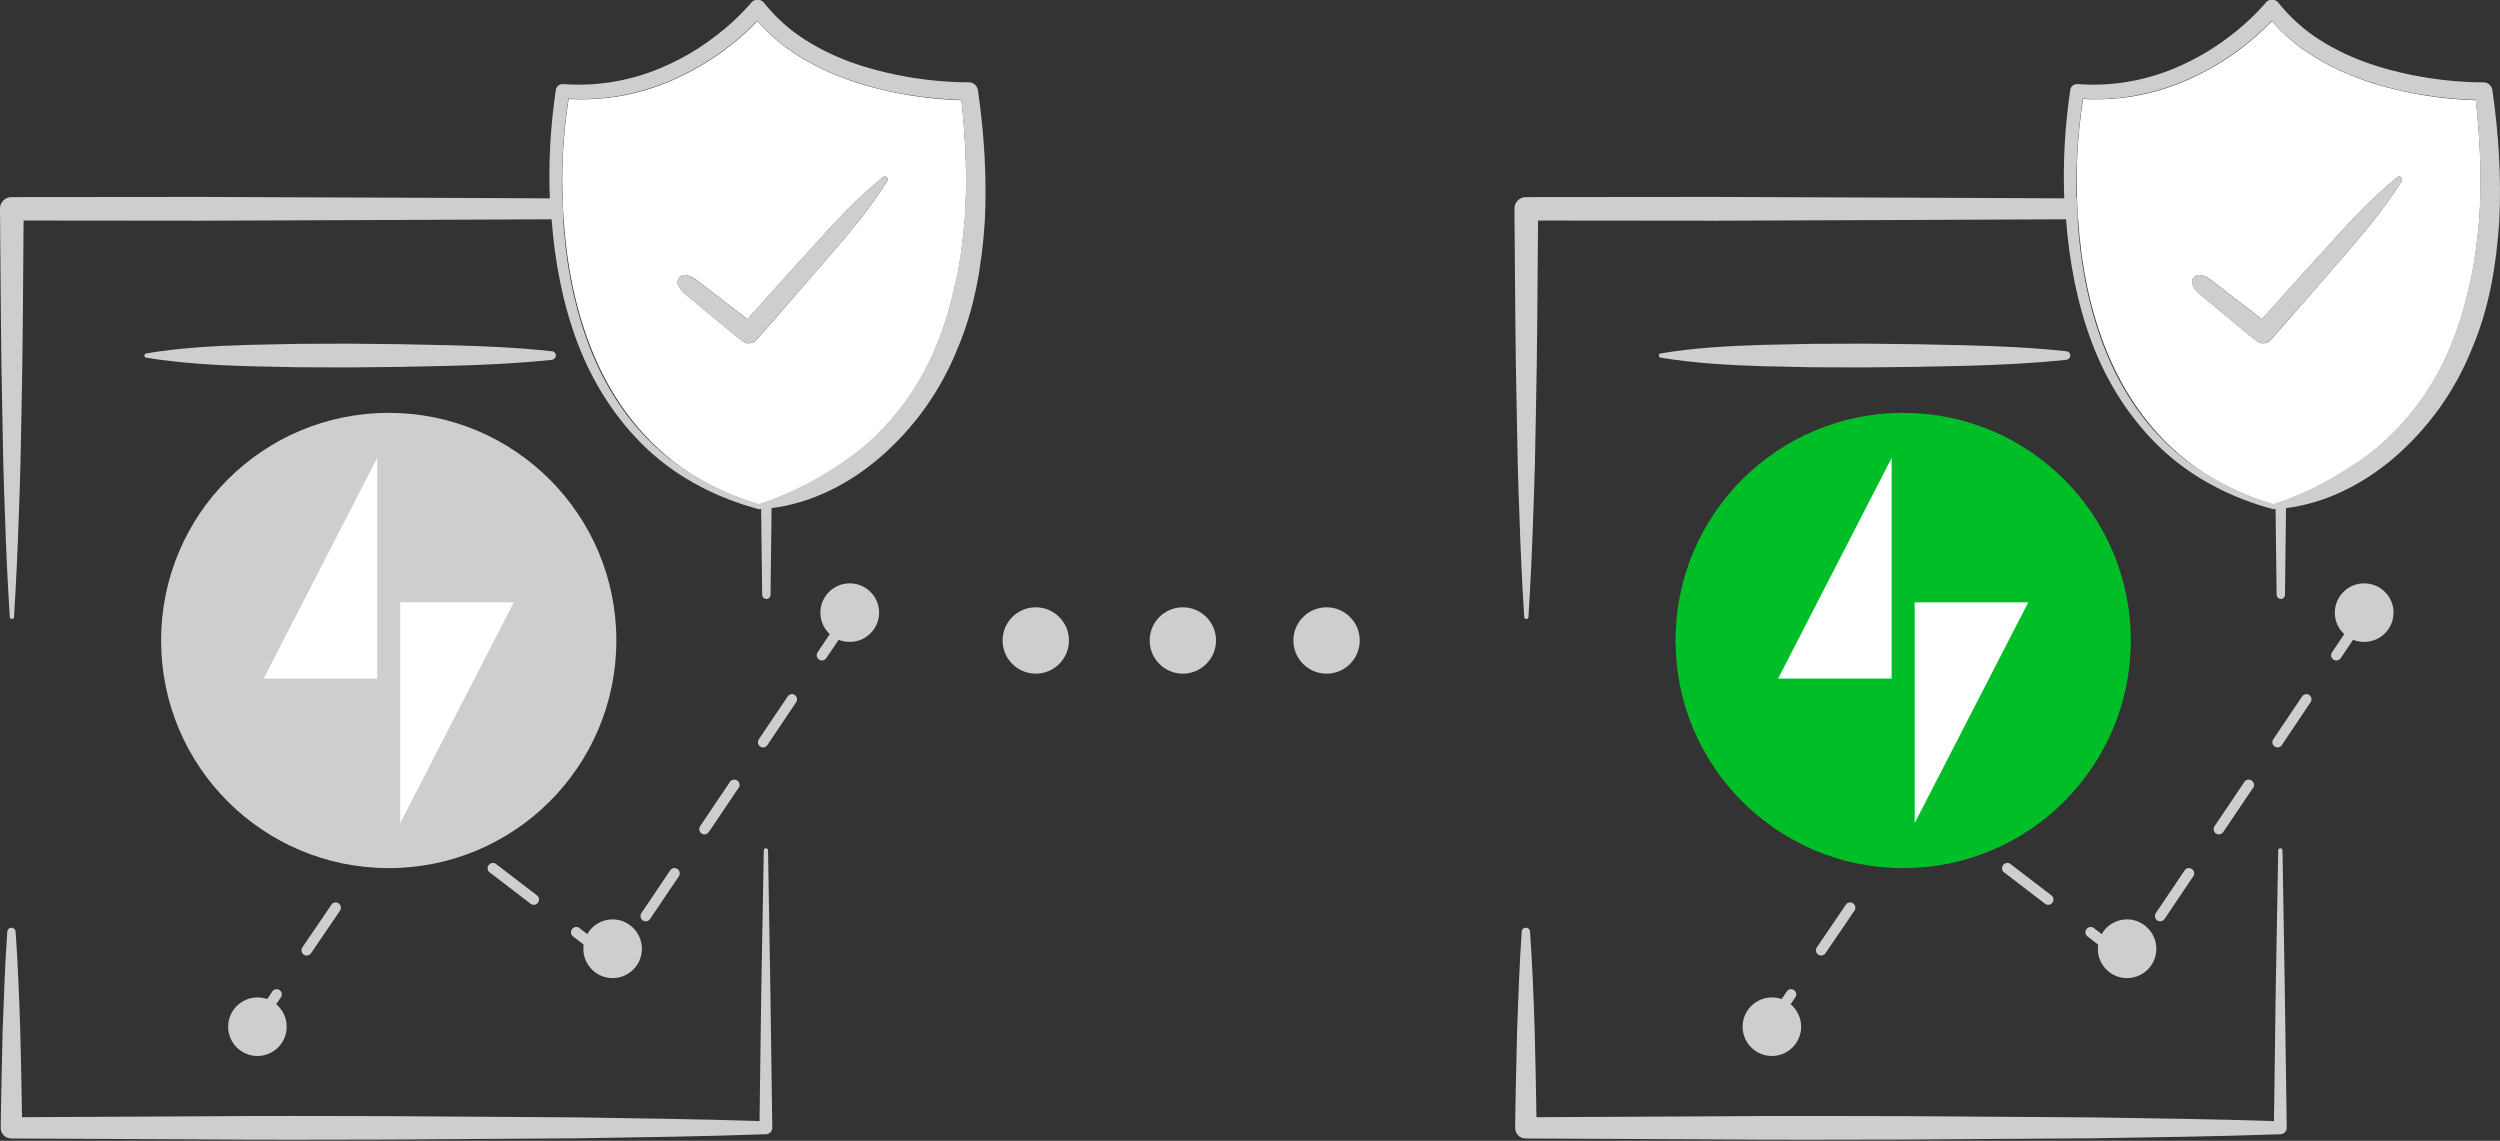 <svg class="jetpack-connection-migration" xmlns="http://www.w3.org/2000/svg" viewBox="0 0 1409.1 643">
<rect x="0" y="0" width="1409.1" height="643" fill="#333333" stroke="none"/>
<g class="jetpack-connection-migration__destination">
	<path fill="#FFFFFF" d="M1395.5,56.5c-9.8-0.3-19.6-1.2-29.2-2.8c-11.2-1.8-22.2-4.5-32.9-8.1c-10.8-3.7-21.2-8.6-30.8-14.7 c-8.2-5.2-15.6-11.6-22.1-19c-6.1,6.4-12.8,12.2-20,17.4c-8.6,6.2-17.9,11.5-27.6,15.8c-9.8,4.3-20,7.4-30.6,9.2 c-9.3,1.5-18.8,2-28.2,1.5c-1.7,10.9-2.8,21.9-3.3,32.9c-0.3,7.1-0.4,14.9-0.1,23.2c0.1,3.8,0.3,7.6,0.6,11.6 c3.2,48.2,18.7,108.9,71.1,143.2c12,7.7,25.3,13.6,39,17.7c0.3-0.1,0.6-0.2,0.9-0.3c2-0.7,4-1.4,6-2.1c8.8-3.3,17.3-7.3,25.5-11.9 c10.2-5.9,20.1-12.3,28.8-20c17.6-15.6,31.2-35.2,39.6-57.2c2.4-5.4,4-11.1,5.8-16.6c1.4-5.7,3.2-11.4,4.3-17.2 c2.7-11.5,4-23.4,5.1-35.2C1399,101.5,1397.9,79,1395.5,56.5z M1353.6,102.2c-10.4,16.6-23,31.2-35.7,45.8c-9.6,11-19,22-28.6,32.9 c-2.7,3-5.3,6.1-8,9.1c-0.5,0.5-1,1.1-1.4,1.6c-2,2.2-5.4,2.6-7.8,0.7c-6.3-4.9-12.4-10.2-18.7-15.3l-9.3-7.7 c-3-2.7-6.6-4.6-8.3-8.9c-0.8-2,0.2-4.3,2.3-5.1c0.6-0.2,1.3-0.3,1.9-0.3c4.6,0.7,7.2,3.8,10.5,6.1l9.6,7.4 c4.9,3.8,9.9,7.6,14.8,11.4c2.1-2.3,4.2-4.7,6.3-7c2.8-3.1,5.5-6.2,8.3-9.3c6.8-7.6,13.7-15.2,20.6-22.7 c12.9-14.4,25.9-28.6,41.1-41c0.7-0.6,1.8-0.5,2.4,0.3C1353.9,100.8,1354,101.6,1353.6,102.2z"/>
	<path fill="#CCCED0" d="M1286.5,479.3L1286.5,479.3c0-0.6-0.5-1.2-1.2-1.2s-1.2,0.5-1.2,1.2l-1.4,78.2l-1,74.4 c-34.2-1.2-68.5-1.5-102.7-2.1l-106.3-0.7c-35.4-0.1-70.9-0.2-106.3,0.1L866,629.7c-0.2-16.4-0.6-32.9-1-49.3 c-0.6-18.4-1.3-36.9-2.6-55.3c-0.1-1.2-1-2.1-2.2-2.2c-1.3-0.1-2.4,0.9-2.5,2.2c-1.3,18.4-1.9,36.9-2.6,55.3 c-0.4,18.4-0.9,36.9-1.1,55.3l0,0c0,3.3,2.6,6,5.9,6h0.1l106.3,0.5c35.4,0.3,70.9,0.2,106.3,0.1l106.3-0.7 c35.4-0.6,70.9-1,106.3-2.3h0.2c2-0.1,3.5-1.7,3.5-3.6l-1.1-78.2L1286.5,479.3z"/>
	<path fill="#CCCED0" d="M1297.8,392.2l-16.5,24.5l0,0c-0.9,1.4-0.5,3.2,0.8,4.1c0.5,0.3,1.1,0.5,1.6,0.5l0,0c1,0,1.9-0.5,2.4-1.3 l16.5-24.6c0.5-1.2,0.3-2.5-0.7-3.4C1300.9,390.9,1299,391,1297.8,392.2z"/>
	<path fill="#CCCED0" d="M1220,518l16.5-24.5c0.5-1.2,0.3-2.5-0.7-3.4c-1.2-1.1-3.1-1.1-4.2,0.1l-16.5,24.5l0,0 c-0.9,1.4-0.5,3.2,0.8,4.1c0.5,0.3,1.1,0.5,1.6,0.5l0,0C1218.6,519.3,1219.5,518.8,1220,518z"/>
	<path fill="#CCCED0" d="M1253.1,469l16.5-24.5c0.2-0.2,0.4-0.5,0.6-0.8c0.7-1.5,0-3.3-1.5-4s-3.3,0-4,1.5l-16.5,24.5l0,0 c-0.9,1.4-0.5,3.2,0.8,4.1c0.5,0.3,1.1,0.5,1.6,0.5l0,0C1251.6,470.3,1252.5,469.8,1253.1,469z"/>
	<path fill="#CCCED0" d="M1129.4,487.2c-1.2,1.1-1.3,3-0.2,4.2l23.5,18c0.5,0.4,1.1,0.6,1.8,0.6l0,0c0.8,0,1.6-0.4,2.2-1.1 c1.1-1.3,0.9-3.2-0.4-4.2l-23.5-18C1131.7,486.1,1130.3,486.3,1129.4,487.2z"/>
	<path fill="#CCCED0" d="M1011.6,558.4c-1.2-1.2-3.1-1.1-4.2,0l-3.2,4.7c-1.7-0.6-3.5-0.9-5.5-0.9c-9.1,0-16.5,7.4-16.5,16.5 s7.4,16.5,16.5,16.5s16.5-7.4,16.5-16.5c0-5.1-2.3-9.6-5.9-12.7l2.9-4.3C1012.7,560.6,1012.5,559.2,1011.6,558.4z"/>
	<path fill="#CCCED0" d="M1028.9,537.3l16.6-24.4c0.5-1.1,0.3-2.5-0.6-3.4c-1.2-1.2-3.1-1.1-4.2,0L1024,534c-0.3,0.5-0.5,1-0.5,1.5 c0,1.7,1.3,3,2.9,3.1l0,0C1027.4,538.6,1028.3,538.1,1028.9,537.3z"/>
	<path fill="#CCCED0" d="M1166.9,200.6c0.1-1.3-0.8-2.5-2.1-2.6c-19.1-2.1-38.1-2.9-57.2-3.4s-38.1-0.8-57.2-0.9l-28.6,0.1l-28.6,0.6 c-19.1,0.6-38.1,1.6-57.2,4.8l0,0c-0.5,0.1-0.9,0.5-1,1c-0.1,0.7,0.3,1.3,1,1.4c19.1,3.1,38.1,4.2,57.2,4.8l28.6,0.6l28.6,0.1 c19.1-0.1,38.1-0.4,57.2-0.9s38.1-1.4,57.2-3.4C1165.9,202.6,1166.8,201.7,1166.9,200.6z"/>
	<path fill="#CCCED0" d="M1332.5,328.8c-9.1,0-16.5,7.4-16.5,16.5c0,4.8,2,9.1,5.3,12.1l-6.9,10.3c-0.3,0.5-0.5,1-0.5,1.5 c0,1.7,1.3,3,2.9,3.1l0,0c1,0,1.9-0.5,2.5-1.3l7-10.4c1.9,0.8,4,1.2,6.3,1.2c9.1,0,16.5-7.4,16.5-16.5 C1349.1,336.2,1341.7,328.8,1332.5,328.8z"/>
	<path fill="#CCCED0" d="M1198.9,518.2c-6.1,0-11.5,3.3-14.3,8.3l-4.8-3.7c-1.1-0.6-2.5-0.4-3.4,0.5c-1.2,1.1-1.3,3-0.2,4.2l6.4,4.9 c-0.1,0.8-0.2,1.6-0.2,2.4c0,9.1,7.4,16.5,16.5,16.5s16.5-7.4,16.5-16.5S1208,518.2,1198.9,518.2z"/>
	<path fill="#CCCED0" d="M1404.8,50.8c-0.4-2.5-2.5-4.4-5-4.4l0,0c-10.7,0-21.4-0.9-32-2.6c-10.6-1.7-21.1-4.2-31.3-7.6 c-10.1-3.4-19.8-7.9-28.8-13.6c-8.9-5.6-16.8-12.7-23.4-20.9c-0.2-0.2-0.4-0.5-0.6-0.7c-2-1.7-5-1.5-6.7,0.5v0.1 c-6.5,7.5-13.9,14.2-21.9,20.1c-8,6-16.7,11.1-25.8,15.2c-18.2,8.3-38.2,12-58.2,10.5h-0.2c-2-0.1-3.7,1.3-4,3.2 c-3,20.2-4.2,40.7-3.4,61.2l-90.8-0.4L966.4,111l-106.3,0.1H860l0,0c-3.6,0-6.5,3-6.4,6.6c0.4,38.3,0.4,76.6,1.3,115 c0.3,19.2,0.7,38.3,1.5,57.5c0.6,19.2,1.5,38.3,2.7,57.5l0,0c0,0.6,0.5,1.2,1.2,1.2s1.2-0.5,1.2-1.2c1.2-19.2,2.1-38.3,2.7-57.5 c0.8-19.2,1.2-38.3,1.5-57.5c0.8-36.1,0.9-72.3,1.2-108.4l99.8,0.1L1073,124l91.5-0.4c1.8,23.7,6.2,47.3,14.6,69.6 c8.5,22.5,21.8,43.5,39.4,60s39.8,27.7,62.8,33.8c0.3,0.1,0.6,0,0.8-0.1c0.2,0,0.3,0,0.5,0l0.6,48.5c0.1,1.2,1,2.1,2.2,2.2 c1.3,0.1,2.4-0.9,2.5-2.2l0.6-49c22.5-2.8,43.8-13.7,61-28.5c19.1-16.5,34.1-37.3,43.5-60.7c10-23.1,14.1-48,15.7-72.7 C1409.9,99.8,1408.3,75,1404.8,50.8z M1221.1,249.9c-16.9-16.2-29-36.8-36.9-58.9c-7.8-21.7-11.8-44.6-13.2-67.7h0.2 c-0.3-3.9-0.4-7.8-0.6-11.6h-0.2c-0.2-7.7-0.1-15.5,0.3-23.2c0.5-11,1.6-22,3.3-32.9c9.4,0.6,18.9,0.1,28.2-1.5 c10.5-1.8,20.8-4.9,30.6-9.2c9.7-4.3,19-9.6,27.6-15.8c7.2-5.2,13.9-11,20-17.4c6.4,7.3,13.8,13.7,22.1,19 c9.7,6.1,20,11.1,30.8,14.7c10.7,3.6,21.7,6.4,32.9,8.1c9.7,1.6,19.4,2.5,29.2,2.8c2.5,22.4,3.5,45,1.9,67.3 c-1.1,11.8-2.4,23.7-5.1,35.2c-1.1,5.8-2.9,11.4-4.3,17.2c-1.8,5.6-3.5,11.3-5.8,16.6c-8.5,21.9-22.1,41.5-39.6,57.2 c-8.8,7.7-18.6,14.1-28.8,20c-8.2,4.6-16.7,8.6-25.5,11.9c-2,0.7-4,1.5-6,2.1c-0.3,0.1-0.6,0.2-0.9,0.3c-13.8-4.1-27-10.1-39-17.7 C1234.8,261.8,1227.6,256.2,1221.1,249.9z"/>
	<path fill="#CCCED0" d="M1317.9,148c12.7-14.6,25.3-29.2,35.7-45.8c0.4-0.6,0.3-1.4-0.1-2c-0.6-0.7-1.7-0.9-2.4-0.3 c-15.2,12.4-28.1,26.6-41.1,41c-6.9,7.5-13.7,15.1-20.6,22.7c-2.8,3.1-5.5,6.2-8.3,9.3c-2.1,2.3-4.2,4.7-6.3,7 c-4.9-3.8-9.9-7.6-14.8-11.4l-9.6-7.4c-3.3-2.3-5.9-5.4-10.5-6.1c-0.6-0.1-1.3,0-1.9,0.3c-2,0.8-3,3.1-2.3,5.1 c1.7,4.3,5.3,6.2,8.3,8.9l9.3,7.7c6.2,5.1,12.3,10.3,18.7,15.3c2.4,1.8,5.8,1.5,7.8-0.7c0.5-0.5,1-1.1,1.4-1.6c2.7-3,5.3-6.1,8-9.1 C1298.9,170,1308.3,159,1317.9,148z"/>
	<path fill="#00BE28" d="M1072.7,232.7c-70.9,0-128.3,57.4-128.3,128.3c0,70.9,57.4,128.3,128.3,128.3c70.9,0,128.3-57.4,128.3-128.3 C1201,290.1,1143.6,232.7,1072.7,232.7z"/>
	<polygon fill="#FFFFFF" points="1066.2,382.5 1002.2,382.5 1066.2,258.1 	"/>
	<polygon fill="#FFFFFF" points="1079.2,463.9 1079.2,339.5 1143.2,339.5 	"/>
</g>
<g class="jetpack-connection-migration__origin">
	<path fill="#FFFFFF" d="M541.9,56.5c-9.8-0.3-19.6-1.2-29.2-2.8c-11.2-1.8-22.2-4.5-32.9-8.1C469,41.9,458.6,37,449,30.9 c-8.2-5.2-15.6-11.6-22.1-19c-6.1,6.4-12.8,12.2-20,17.4c-8.6,6.2-17.9,11.5-27.6,15.8c-9.8,4.3-20,7.4-30.6,9.2 c-9.3,1.5-18.8,2-28.2,1.5c-1.7,10.9-2.8,21.9-3.3,32.9c-0.3,7.1-0.4,14.9-0.1,23.2c0.1,3.8,0.3,7.6,0.6,11.6 c3.2,48.2,18.7,108.9,71.1,143.2c12,7.7,25.3,13.6,39,17.7c0.3-0.1,0.6-0.2,0.9-0.3c2-0.7,4-1.4,6-2.1c8.8-3.3,17.3-7.3,25.5-11.9 c10.2-5.9,20.1-12.3,28.8-20c17.6-15.6,31.2-35.2,39.6-57.2c2.4-5.4,4-11.1,5.8-16.6c1.4-5.7,3.2-11.4,4.3-17.2 c2.7-11.5,4-23.4,5.1-35.2C545.4,101.5,544.3,79,541.9,56.5z M500,102.2c-10.4,16.6-23,31.2-35.7,45.8c-9.6,11-19,22-28.6,32.9 c-2.7,3-5.3,6.1-8,9.1c-0.5,0.5-1,1.1-1.4,1.6c-2,2.2-5.4,2.6-7.8,0.7c-6.3-4.9-12.4-10.2-18.7-15.3l-9.3-7.7 c-3-2.7-6.6-4.6-8.3-8.9c-0.8-2,0.2-4.3,2.3-5.1c0.6-0.2,1.3-0.3,1.9-0.3c4.6,0.7,7.2,3.8,10.5,6.1l9.6,7.4 c4.9,3.8,9.9,7.6,14.8,11.4c2.1-2.3,4.2-4.7,6.3-7c2.8-3.1,5.5-6.2,8.3-9.3c6.8-7.6,13.7-15.2,20.6-22.7 c12.9-14.4,25.9-28.6,41.1-41c0.7-0.6,1.8-0.5,2.4,0.3C500.3,100.8,500.4,101.6,500,102.2z"/>
	<path fill="#CCCED0" d="M432.9,479.3L432.9,479.3c0-0.6-0.5-1.2-1.2-1.2s-1.2,0.5-1.2,1.2l-1.4,78.2l-1,74.4 c-34.2-1.2-68.5-1.5-102.7-2.1l-106.3-0.7c-35.4-0.1-70.9-0.2-106.3,0.1l-100.4,0.5c-0.2-16.4-0.6-32.9-1-49.3 c-0.6-18.4-1.3-36.9-2.6-55.3c-0.1-1.2-1-2.1-2.2-2.2c-1.3-0.1-2.4,0.9-2.5,2.2c-1.3,18.4-1.9,36.9-2.6,55.3 c-0.4,18.4-0.9,36.9-1.1,55.3l0,0c0,3.3,2.6,6,5.9,6h0.1l106.3,0.5c35.4,0.3,70.9,0.2,106.3,0.1l106.3-0.7 c35.4-0.6,70.9-1,106.3-2.3h0.2c2-0.1,3.5-1.7,3.5-3.6l-1.1-78.2L432.9,479.3z"/>
	<path fill="#CCCED0" d="M444.2,392.2l-16.5,24.5l0,0c-0.9,1.4-0.5,3.2,0.8,4.1c0.5,0.3,1.1,0.5,1.6,0.5l0,0c1,0,1.9-0.5,2.4-1.3 l16.5-24.6c0.5-1.2,0.3-2.5-0.7-3.4C447.3,390.9,445.4,391,444.2,392.2z"/>
	<path fill="#CCCED0" d="M366.4,518l16.5-24.5c0.5-1.2,0.3-2.5-0.7-3.4c-1.2-1.1-3.1-1.1-4.2,0.1l-16.5,24.5l0,0 c-0.9,1.4-0.5,3.2,0.8,4.1c0.5,0.3,1.1,0.5,1.6,0.5l0,0C365,519.3,365.9,518.8,366.4,518z"/>
	<path fill="#CCCED0" d="M399.5,469l16.5-24.5c0.2-0.2,0.4-0.5,0.6-0.8c0.7-1.5,0-3.3-1.5-4s-3.3,0-4,1.5l-16.5,24.5l0,0 c-0.9,1.4-0.5,3.2,0.8,4.1c0.5,0.3,1.1,0.5,1.6,0.5l0,0C398,470.3,398.9,469.8,399.5,469z"/>
	<path fill="#CCCED0" d="M275.8,487.2c-1.2,1.1-1.3,3-0.2,4.2l23.5,18c0.5,0.4,1.1,0.6,1.8,0.6l0,0c0.8,0,1.6-0.4,2.2-1.1 c1.1-1.3,0.9-3.2-0.4-4.2l-23.5-18C278.1,486.1,276.7,486.3,275.8,487.2z"/>
	<path fill="#CCCED0" d="M158,558.4c-1.2-1.2-3.1-1.1-4.2,0l-3.2,4.7c-1.7-0.6-3.5-0.9-5.5-0.9c-9.1,0-16.5,7.4-16.5,16.5 s7.4,16.5,16.5,16.5s16.5-7.4,16.5-16.5c0-5.1-2.3-9.6-5.9-12.7l2.9-4.3C159.1,560.6,158.9,559.2,158,558.4z"/>
	<path fill="#CCCED0" d="M175.3,537.3l16.6-24.4c0.5-1.1,0.3-2.5-0.6-3.4c-1.2-1.2-3.1-1.1-4.2,0L170.4,534c-0.3,0.5-0.5,1-0.5,1.5 c0,1.7,1.3,3,2.9,3.1l0,0C173.8,538.6,174.7,538.1,175.3,537.3z"/>
	<path fill="#CCCED0" d="M313.3,200.6c0.1-1.3-0.8-2.5-2.1-2.6c-19.1-2.1-38.1-2.9-57.2-3.4s-38.1-0.8-57.2-0.9l-28.6,0.1l-28.6,0.6 c-19.1,0.6-38.1,1.6-57.2,4.8l0,0c-0.5,0.1-0.9,0.5-1,1c-0.1,0.7,0.3,1.3,1,1.4c19.1,3.1,38.1,4.2,57.2,4.8l28.6,0.6l28.6,0.1 c19.1-0.1,38.1-0.4,57.2-0.9s38.1-1.4,57.2-3.4C312.3,202.6,313.2,201.7,313.3,200.6z"/>
	<path fill="#CCCED0" d="M478.9,328.8c-9.1,0-16.5,7.4-16.5,16.5c0,4.8,2,9.1,5.3,12.1l-6.9,10.3c-0.3,0.5-0.5,1-0.5,1.5 c0,1.7,1.3,3,2.9,3.1l0,0c1,0,1.9-0.5,2.5-1.3l7-10.4c1.9,0.8,4,1.2,6.3,1.2c9.1,0,16.5-7.4,16.5-16.5 C495.5,336.2,488.1,328.8,478.9,328.8z"/>
	<path fill="#CCCED0" d="M345.3,518.2c-6.1,0-11.5,3.3-14.3,8.3l-4.8-3.7c-1.1-0.6-2.5-0.4-3.4,0.5c-1.2,1.1-1.3,3-0.2,4.2l6.4,4.9 c-0.1,0.8-0.2,1.6-0.2,2.4c0,9.1,7.4,16.5,16.5,16.5s16.5-7.4,16.5-16.5S354.4,518.2,345.3,518.2z"/>
	<path fill="#CCCED0" d="M551.2,50.8c-0.4-2.5-2.5-4.4-5-4.4l0,0c-10.7,0-21.4-0.9-32-2.6c-10.6-1.7-21.1-4.2-31.3-7.6 c-10.1-3.4-19.8-7.9-28.8-13.6c-8.9-5.6-16.8-12.7-23.4-20.9c-0.2-0.2-0.4-0.5-0.6-0.7c-2-1.7-5-1.5-6.7,0.5v0.1 c-6.5,7.5-13.9,14.2-21.9,20.1c-8,6-16.7,11.1-25.8,15.2c-18.2,8.3-38.2,12-58.2,10.5h-0.2c-2-0.1-3.7,1.3-4,3.2 c-3,20.2-4.2,40.7-3.4,61.2l-90.8-0.4L112.8,111L6.5,111.1H6.4l0,0c-3.6,0-6.5,3-6.4,6.6c0.4,38.3,0.4,76.6,1.3,115 C1.6,251.9,2,271,2.8,290.2c0.6,19.2,1.5,38.3,2.7,57.5l0,0c0,0.6,0.5,1.2,1.2,1.2s1.2-0.5,1.2-1.2c1.2-19.2,2.1-38.3,2.7-57.5 c0.8-19.2,1.2-38.3,1.5-57.5c0.8-36.1,0.9-72.3,1.2-108.4l99.8,0.1l106.3-0.4l91.5-0.4c1.8,23.7,6.2,47.3,14.6,69.6 c8.5,22.5,21.8,43.5,39.4,60s39.8,27.7,62.8,33.8c0.3,0.1,0.6,0,0.8-0.1c0.2,0,0.3,0,0.5,0l0.6,48.5c0.1,1.2,1,2.1,2.2,2.2 c1.3,0.1,2.4-0.9,2.5-2.2l0.6-49c22.5-2.8,43.8-13.7,61-28.5c19.1-16.5,34.1-37.3,43.5-60.7c10-23.1,14.1-48,15.7-72.7 C556.3,99.8,554.7,75,551.2,50.8z M367.5,249.9c-16.9-16.2-29-36.8-36.9-58.9c-7.8-21.7-11.8-44.6-13.2-67.7h0.2 c-0.3-3.9-0.4-7.8-0.6-11.6h-0.2c-0.2-7.7-0.1-15.5,0.3-23.2c0.5-11,1.6-22,3.3-32.9c9.4,0.6,18.9,0.1,28.2-1.5 c10.5-1.8,20.8-4.9,30.6-9.2c9.7-4.3,19-9.6,27.6-15.8c7.2-5.2,13.9-11,20-17.4c6.4,7.3,13.8,13.7,22.1,19 c9.7,6.1,20,11.1,30.8,14.7c10.7,3.6,21.7,6.4,32.9,8.1c9.7,1.6,19.4,2.5,29.2,2.8c2.5,22.4,3.5,45,1.9,67.3 c-1.1,11.8-2.4,23.7-5.1,35.2c-1.1,5.8-2.9,11.4-4.3,17.2c-1.8,5.6-3.5,11.3-5.8,16.6c-8.5,21.9-22.1,41.5-39.6,57.2 c-8.8,7.7-18.6,14.1-28.8,20c-8.2,4.6-16.7,8.6-25.5,11.9c-2,0.7-4,1.5-6,2.1c-0.3,0.1-0.6,0.2-0.9,0.3c-13.8-4.1-27-10.1-39-17.7 C381.2,261.8,374,256.2,367.5,249.9z"/>
	<path fill="#CCCED0" d="M464.3,148c12.7-14.6,25.3-29.2,35.7-45.8c0.4-0.6,0.3-1.4-0.1-2c-0.6-0.7-1.7-0.9-2.4-0.3 c-15.2,12.4-28.1,26.6-41.1,41c-6.9,7.5-13.7,15.1-20.6,22.7c-2.8,3.1-5.5,6.2-8.3,9.3c-2.1,2.3-4.2,4.7-6.3,7 c-4.9-3.8-9.9-7.6-14.8-11.4l-9.6-7.4c-3.3-2.3-5.9-5.4-10.5-6.1c-0.6-0.1-1.3,0-1.9,0.3c-2,0.8-3,3.1-2.3,5.1 c1.7,4.3,5.3,6.2,8.3,8.9l9.3,7.7c6.2,5.1,12.3,10.3,18.7,15.3c2.4,1.8,5.8,1.5,7.8-0.7c0.5-0.5,1-1.1,1.4-1.6c2.7-3,5.3-6.1,8-9.1 C445.3,170,454.7,159,464.3,148z"/>
	<path fill="#CCCED0" d="M219.1,232.7c-70.9,0-128.3,57.4-128.3,128.3c0,70.9,57.4,128.3,128.3,128.3c70.9,0,128.3-57.4,128.3-128.3 C347.4,290.1,290,232.7,219.1,232.7z"/>
	<polygon fill="#FFFFFF" points="212.6,382.5 148.6,382.5 212.6,258.1 	"/>
	<polygon fill="#FFFFFF" points="225.6,463.9 225.6,339.5 289.6,339.5 	"/>
</g>
<g class="jetpack-connection-migration__dots">
	<circle fill="#CCCED0" cx="583.8" cy="361" r="18.7"/>
	<circle fill="#CCCED0" cx="666.7" cy="361" r="18.7"/>
	<circle fill="#CCCED0" cx="747.7" cy="361" r="18.7"/>
</g>
</svg>
